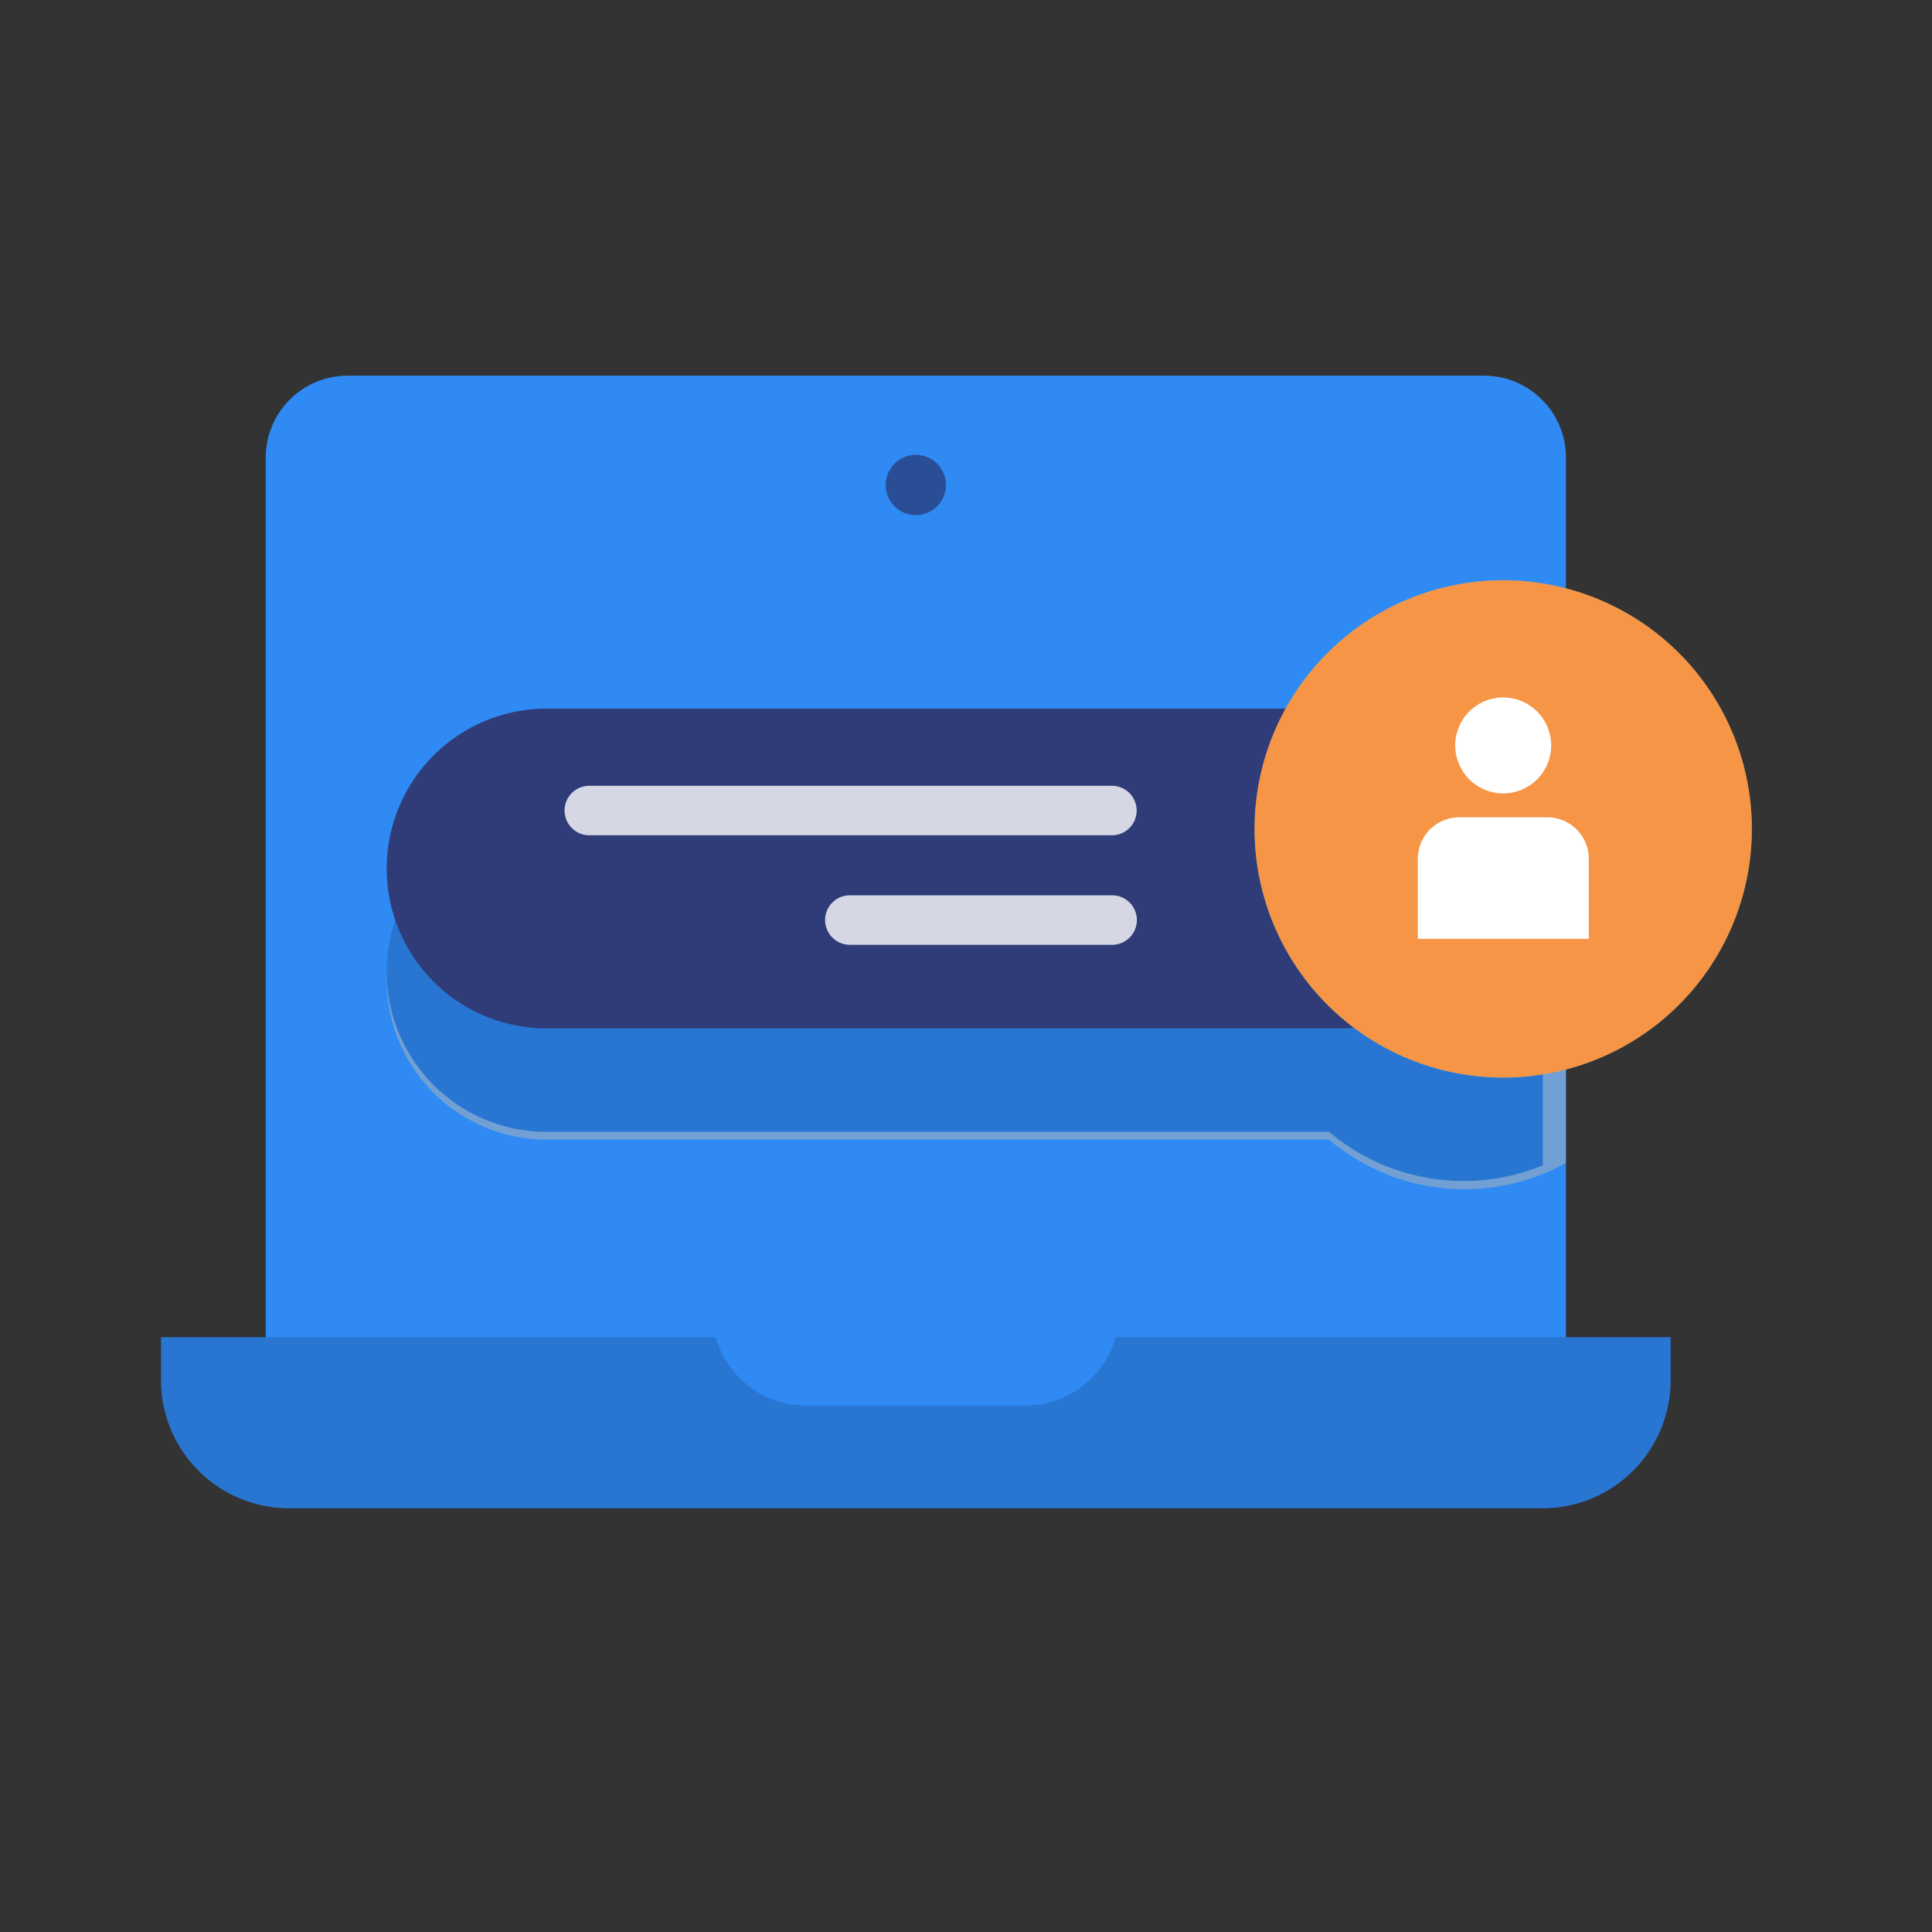 <svg id="visual_partner" xmlns="http://www.w3.org/2000/svg" viewBox="0 0 36 36">
    <rect x="0" y="0" width="36" height="36" fill="#333333" stroke="none"/>
    <defs>
        <linearGradient id="693z0pblha" x1=".5" y1="-.022" x2=".5" y2="1.037" gradientUnits="objectBoundingBox">
            <stop offset="0" stop-color="#f4f9ff"/>
            <stop offset="1" stop-color="#bbd0ff"/>
        </linearGradient>
        <linearGradient id="nu418dvlpc" x1="-2.595" y1=".5" x2="-1.595" y2=".5" gradientUnits="objectBoundingBox">
            <stop offset="0" stop-color="#006ef9"/>
            <stop offset="1" stop-color="#53d8f9"/>
        </linearGradient>
        <clipPath id="0ajfuszqdb">
            <path data-name="패스 210379" d="M461.388 295.168v-17.61a1.5 1.5 0 0 0-1.5-1.5h-21.227a1.5 1.5 0 0 0-1.5 1.5v17.61" transform="translate(-437.16 -276.057)" style="fill:url(#693z0pblha)"/>
        </clipPath>
    </defs>
    <g data-name="partner(h36)">
        <path data-name="36x36" style="fill:none" d="M0 0h36v36H0z"/>
        <g transform="translate(-425.052 7)">
            <g data-name="그룹 152994">
                <path data-name="패스 210377" d="M461.388 295.771v-18.166a1.526 1.526 0 0 0-1.5-1.548h-21.227a1.526 1.526 0 0 0-1.5 1.548v18.165" transform="translate(-7.157 -276.057)" style="fill:#2f8af3"/>
                <g data-name="그룹 152993" style="clip-path:url(#0ajfuszqdb)" transform="translate(430.003)">
                    <path data-name="패스 210378" d="M467.752 310.414a3.878 3.878 0 0 0-2.508.916h-14.58a2.979 2.979 0 1 0 0 5.959h14.579a3.9 3.9 0 1 0 2.508-6.875z" transform="translate(-445.43 -303.054)" style="opacity:.5;fill:#b6b6b7;mix-blend-mode:multiply;isolation:isolate"/>
                </g>
            </g>
            <circle data-name="타원 5218" cx=".562" cy=".562" r=".562" transform="translate(441.555 1.475)" style="fill:#2a4e96"/>
            <path data-name="패스 210380" d="M445.844 359.69a1.751 1.751 0 0 1-1.684 1.274h-4.088a1.751 1.751 0 0 1-1.683-1.274h-10.337v.8a2.388 2.388 0 0 0 2.388 2.388h23.354a2.388 2.388 0 0 0 2.388-2.388v-.8z" transform="translate(0 -341.773)" style="fill:#2876d1"/>
            <g data-name="그룹 152995">
                <path data-name="패스 210381" d="M467.752 309.738a3.878 3.878 0 0 0-2.508.916h-14.58a2.979 2.979 0 1 0 0 5.959h14.579a3.889 3.889 0 0 0 3.985.625v-7.208a3.885 3.885 0 0 0-1.476-.292z" transform="translate(-15.427 -302.523)" style="fill:#2876d1"/>
            </g>
            <g data-name="그룹 153000">
                <path data-name="패스 210382" d="M447.685 307.995a2.979 2.979 0 0 0 2.979 2.979h14.787a2.979 2.979 0 0 0 2.979-2.979 2.98 2.98 0 0 0-2.979-2.98h-14.787a2.98 2.98 0 0 0-2.979 2.98z" transform="translate(-15.427 -298.811)" style="fill:#2f3c78"/>
                <g data-name="그룹 152996">
                    <path data-name="패스 210383" d="M463.153 312.189a.461.461 0 0 0 .461.461h9.738a.461.461 0 0 0 .461-.461.461.461 0 0 0-.461-.461h-9.738a.461.461 0 0 0-.461.461z" transform="translate(-27.581 -304.086)" style="opacity:.8;fill:#fff"/>
                    <path data-name="패스 210384" d="M485.8 321.715a.461.461 0 0 0 .461.461h4.887a.461.461 0 0 0 .461-.461.461.461 0 0 0-.461-.461h-4.887a.461.461 0 0 0-.461.461z" transform="translate(-45.373 -311.571)" style="opacity:.8;fill:#fff"/>
                </g>
                <g data-name="그룹 152999">
                    <path data-name="패스 210385" d="M523.171 305.371a4.633 4.633 0 1 0 4.633-4.633 4.633 4.633 0 0 0-4.633 4.633z" transform="translate(-74.742 -296.925)" style="fill:url(#nu418dvlpc);opacity:.5"/>
                    <path data-name="패스 210386" d="M523.171 305.371a4.633 4.633 0 1 0 4.633-4.633 4.633 4.633 0 0 0-4.633 4.633z" transform="translate(-74.742 -296.925)" style="fill:#f69545"/>
                    <g data-name="그룹 152998">
                        <path data-name="패스 210387" d="M537.847 310.2a.894.894 0 1 0 .895-.895.894.894 0 0 0-.895.895z" transform="translate(-85.679 -303.309)" style="fill:#fff"/>
                        <g data-name="그룹 152997">
                            <path data-name="패스 210388" d="M535.87 318.071h1.643a.774.774 0 0 1 .773.774v1.491H535.1v-1.491a.773.773 0 0 1 .77-.774z" transform="translate(-83.629 -309.842)" style="fill:#fff"/>
                        </g>
                    </g>
                </g>
            </g>
        </g>
    </g>
</svg>
